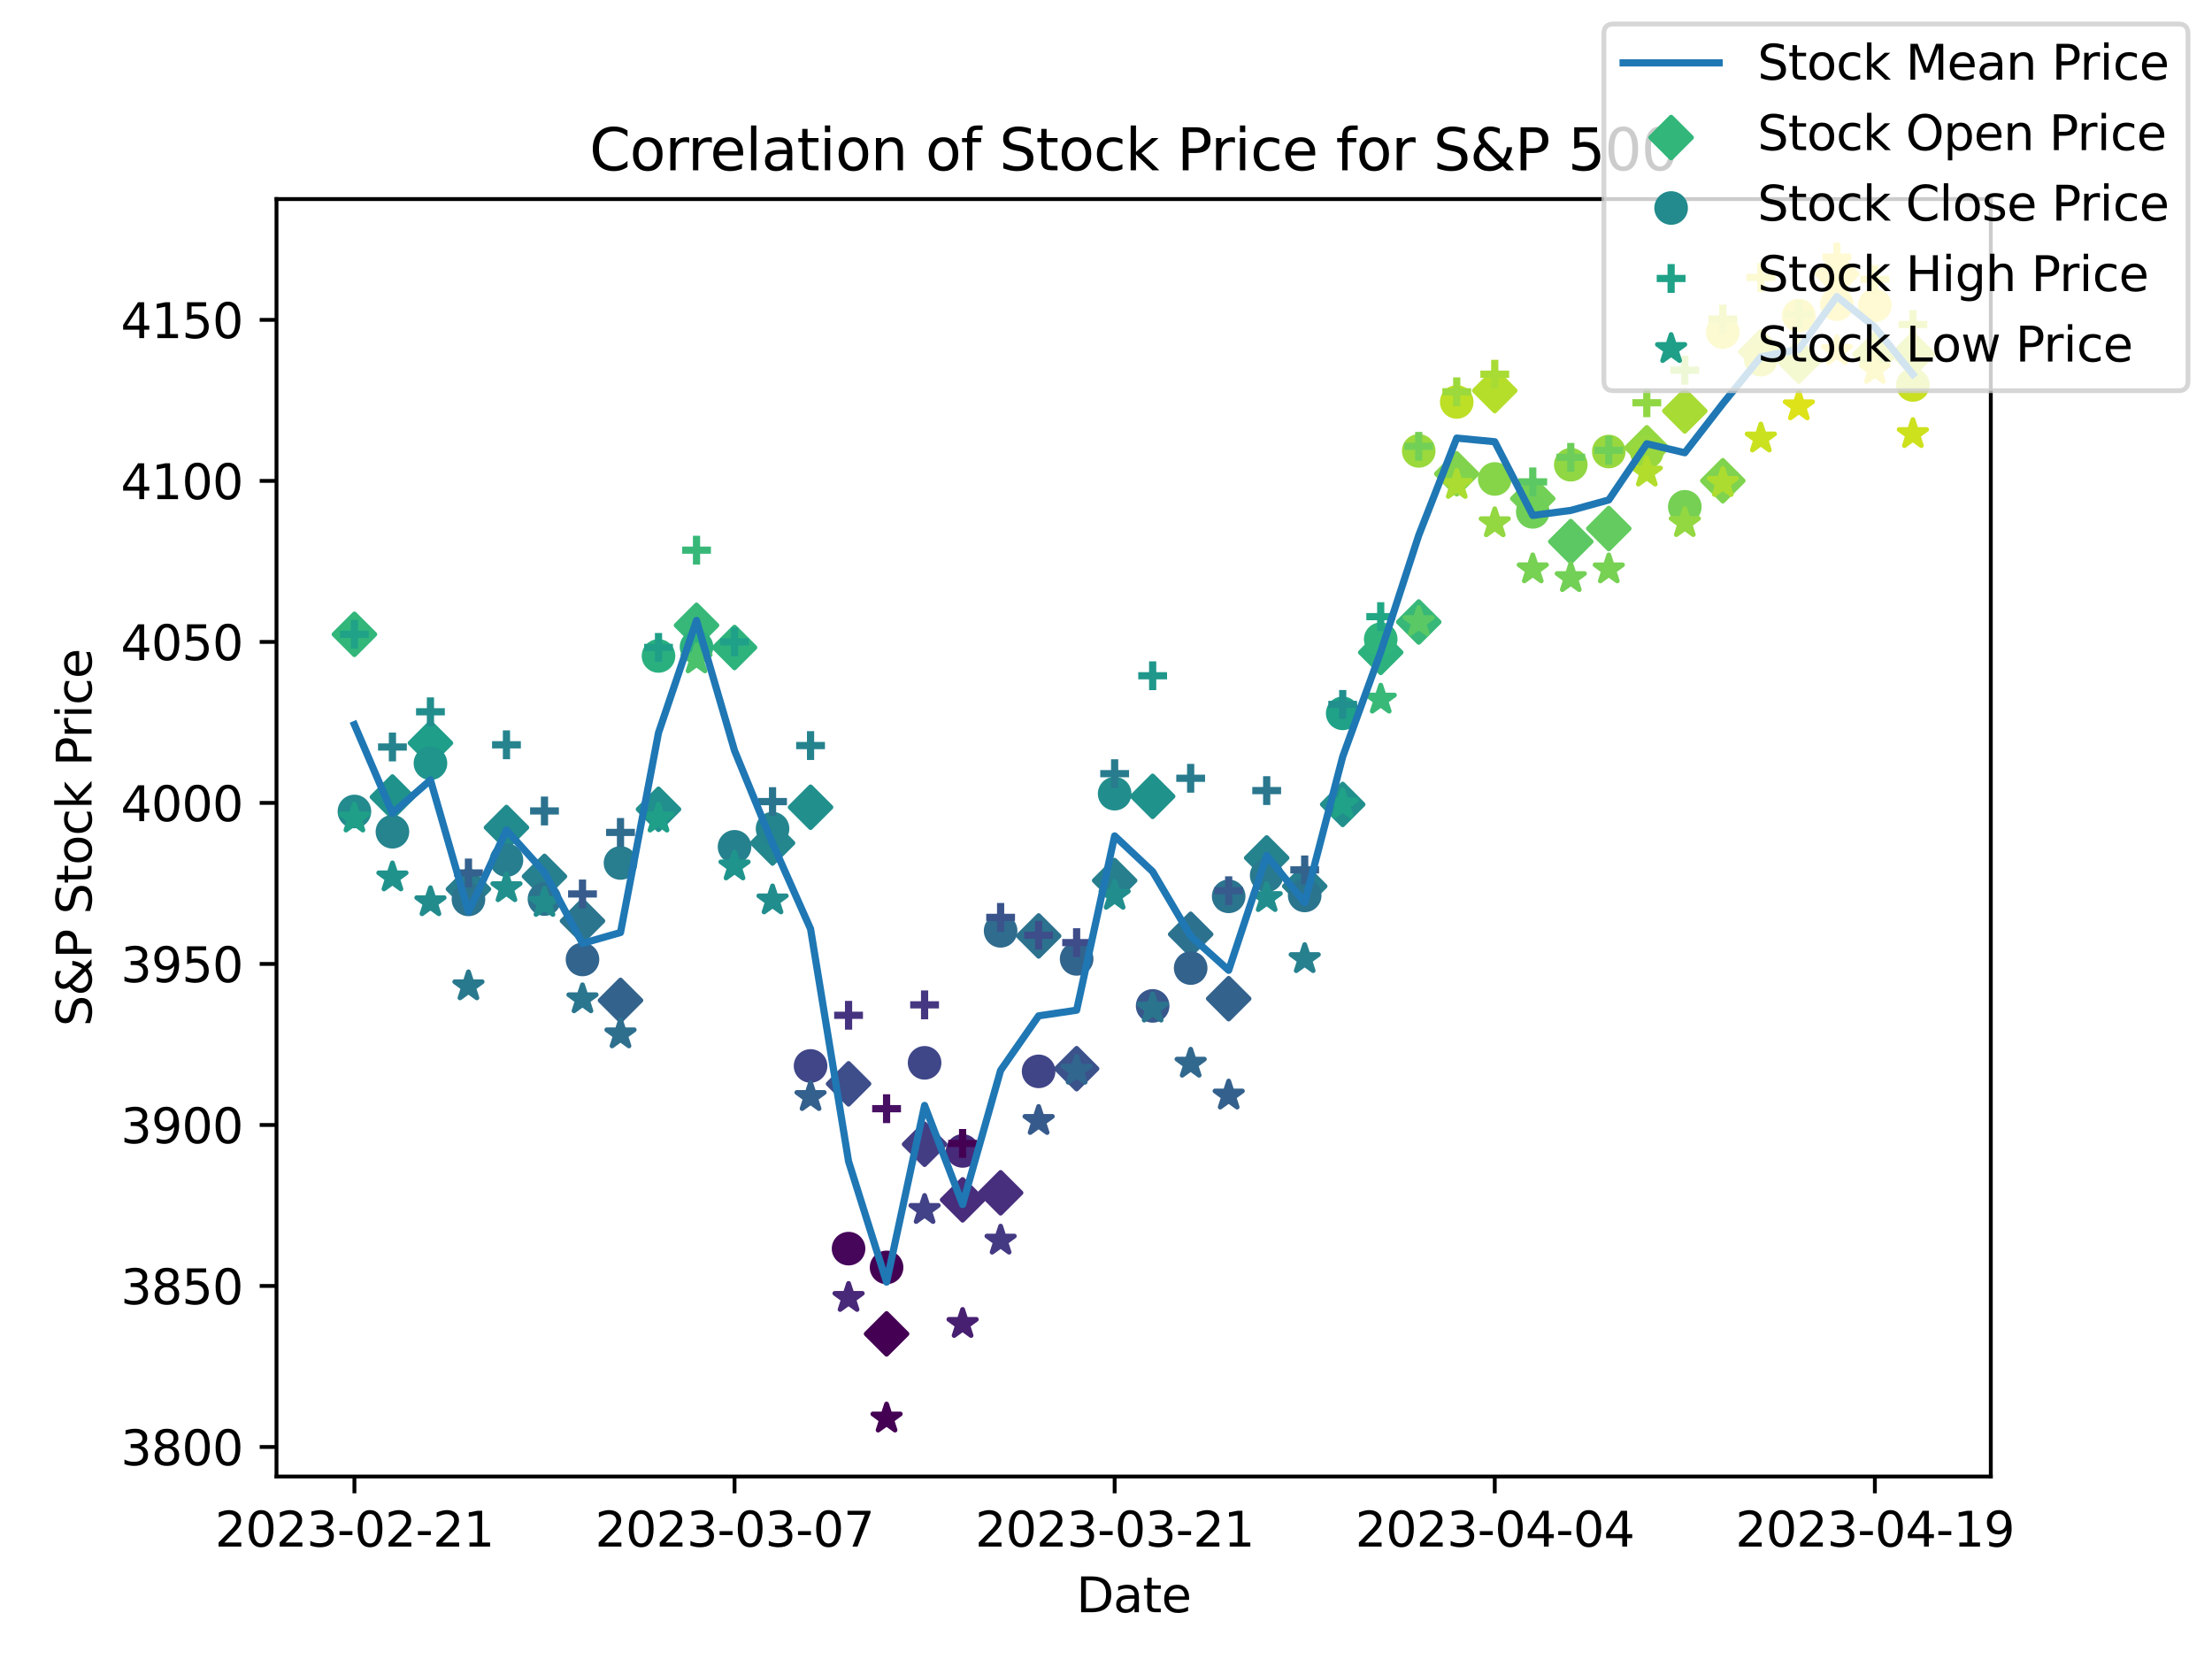 <?xml version="1.0" encoding="utf-8" standalone="no"?>
<!DOCTYPE svg PUBLIC "-//W3C//DTD SVG 1.1//EN"
  "http://www.w3.org/Graphics/SVG/1.1/DTD/svg11.dtd">
<svg xmlns:xlink="http://www.w3.org/1999/xlink" width="460.8pt" height="345.6pt" viewBox="0 0 460.8 345.6" xmlns="http://www.w3.org/2000/svg" version="1.1">
 <defs>
  <style type="text/css">*{stroke-linejoin: round; stroke-linecap: butt}</style>
 </defs>
 <g id="figure_1">
  <g id="patch_1">
   <path d="M 0 345.6 
L 460.8 345.6 
L 460.8 0 
L 0 0 
z
" style="fill: #ffffff"/>
  </g>
  <g id="axes_1">
   <g id="patch_2">
    <path d="M 57.6 307.584 
L 414.72 307.584 
L 414.72 41.472 
L 57.6 41.472 
z
" style="fill: #ffffff"/>
   </g>
   <g id="PathCollection_1">
    <defs>
     <path id="C0_0_d2be397761" d="M -0 4.243 
L 4.243 -0 
L 0 -4.243 
L -4.243 -0 
z
"/>
    </defs>
    <g clip-path="url(#p809717b9f3)">
     <use xlink:href="#C0_0_d2be397761" x="73.833" y="132.144" style="fill: #32b67a; stroke: #32b67a"/>
    </g>
    <g clip-path="url(#p809717b9f3)">
     <use xlink:href="#C0_0_d2be397761" x="81.751" y="166.035" style="fill: #20928c; stroke: #20928c"/>
    </g>
    <g clip-path="url(#p809717b9f3)">
     <use xlink:href="#C0_0_d2be397761" x="89.67" y="154.785" style="fill: #1f9e89; stroke: #1f9e89"/>
    </g>
    <g clip-path="url(#p809717b9f3)">
     <use xlink:href="#C0_0_d2be397761" x="97.588" y="185.215" style="fill: #287d8e; stroke: #287d8e"/>
    </g>
    <g clip-path="url(#p809717b9f3)">
     <use xlink:href="#C0_0_d2be397761" x="105.506" y="172.388" style="fill: #228b8d; stroke: #228b8d"/>
    </g>
    <g clip-path="url(#p809717b9f3)">
     <use xlink:href="#C0_0_d2be397761" x="113.425" y="182.565" style="fill: #27808e; stroke: #27808e"/>
    </g>
    <g clip-path="url(#p809717b9f3)">
     <use xlink:href="#C0_0_d2be397761" x="121.343" y="191.856" style="fill: #2b758e; stroke: #2b758e"/>
    </g>
    <g clip-path="url(#p809717b9f3)">
     <use xlink:href="#C0_0_d2be397761" x="129.262" y="208.399" style="fill: #33638d; stroke: #33638d"/>
    </g>
    <g clip-path="url(#p809717b9f3)">
     <use xlink:href="#C0_0_d2be397761" x="137.18" y="168.591" style="fill: #218f8d; stroke: #218f8d"/>
    </g>
    <g clip-path="url(#p809717b9f3)">
     <use xlink:href="#C0_0_d2be397761" x="145.098" y="130.266" style="fill: #37b878; stroke: #37b878"/>
    </g>
    <g clip-path="url(#p809717b9f3)">
     <use xlink:href="#C0_0_d2be397761" x="153.017" y="134.888" style="fill: #2eb37c; stroke: #2eb37c"/>
    </g>
    <g clip-path="url(#p809717b9f3)">
     <use xlink:href="#C0_0_d2be397761" x="160.935" y="175.615" style="fill: #24878e; stroke: #24878e"/>
    </g>
    <g clip-path="url(#p809717b9f3)">
     <use xlink:href="#C0_0_d2be397761" x="168.854" y="168.162" style="fill: #21908d; stroke: #21908d"/>
    </g>
    <g clip-path="url(#p809717b9f3)">
     <use xlink:href="#C0_0_d2be397761" x="176.772" y="225.781" style="fill: #3d4e8a; stroke: #3d4e8a"/>
    </g>
    <g clip-path="url(#p809717b9f3)">
     <use xlink:href="#C0_0_d2be397761" x="184.69" y="277.872" style="fill: #440154; stroke: #440154"/>
    </g>
    <g clip-path="url(#p809717b9f3)">
     <use xlink:href="#C0_0_d2be397761" x="192.609" y="238.366" style="fill: #433d84; stroke: #433d84"/>
    </g>
    <g clip-path="url(#p809717b9f3)">
     <use xlink:href="#C0_0_d2be397761" x="200.527" y="249.951" style="fill: #472d7b; stroke: #472d7b"/>
    </g>
    <g clip-path="url(#p809717b9f3)">
     <use xlink:href="#C0_0_d2be397761" x="208.446" y="248.482" style="fill: #472f7d; stroke: #472f7d"/>
    </g>
    <g clip-path="url(#p809717b9f3)">
     <use xlink:href="#C0_0_d2be397761" x="216.364" y="194.975" style="fill: #2c728e; stroke: #2c728e"/>
    </g>
    <g clip-path="url(#p809717b9f3)">
     <use xlink:href="#C0_0_d2be397761" x="224.282" y="222.628" style="fill: #3b528b; stroke: #3b528b"/>
    </g>
    <g clip-path="url(#p809717b9f3)">
     <use xlink:href="#C0_0_d2be397761" x="232.201" y="183.437" style="fill: #277f8e; stroke: #277f8e"/>
    </g>
    <g clip-path="url(#p809717b9f3)">
     <use xlink:href="#C0_0_d2be397761" x="240.119" y="165.894" style="fill: #20928c; stroke: #20928c"/>
    </g>
    <g clip-path="url(#p809717b9f3)">
     <use xlink:href="#C0_0_d2be397761" x="248.038" y="194.627" style="fill: #2c728e; stroke: #2c728e"/>
    </g>
    <g clip-path="url(#p809717b9f3)">
     <use xlink:href="#C0_0_d2be397761" x="255.956" y="208.043" style="fill: #33638d; stroke: #33638d"/>
    </g>
    <g clip-path="url(#p809717b9f3)">
     <use xlink:href="#C0_0_d2be397761" x="263.874" y="178.714" style="fill: #25838e; stroke: #25838e"/>
    </g>
    <g clip-path="url(#p809717b9f3)">
     <use xlink:href="#C0_0_d2be397761" x="271.793" y="184.618" style="fill: #277e8e; stroke: #277e8e"/>
    </g>
    <g clip-path="url(#p809717b9f3)">
     <use xlink:href="#C0_0_d2be397761" x="279.711" y="167.578" style="fill: #21908d; stroke: #21908d"/>
    </g>
    <g clip-path="url(#p809717b9f3)">
     <use xlink:href="#C0_0_d2be397761" x="287.63" y="135.907" style="fill: #2db27d; stroke: #2db27d"/>
    </g>
    <g clip-path="url(#p809717b9f3)">
     <use xlink:href="#C0_0_d2be397761" x="295.548" y="129.575" style="fill: #37b878; stroke: #37b878"/>
    </g>
    <g clip-path="url(#p809717b9f3)">
     <use xlink:href="#C0_0_d2be397761" x="303.466" y="98.702" style="fill: #81d34d; stroke: #81d34d"/>
    </g>
    <g clip-path="url(#p809717b9f3)">
     <use xlink:href="#C0_0_d2be397761" x="311.385" y="81.375" style="fill: #b5de2b; stroke: #b5de2b"/>
    </g>
    <g clip-path="url(#p809717b9f3)">
     <use xlink:href="#C0_0_d2be397761" x="319.303" y="103.868" style="fill: #73d056; stroke: #73d056"/>
    </g>
    <g clip-path="url(#p809717b9f3)">
     <use xlink:href="#C0_0_d2be397761" x="327.222" y="112.824" style="fill: #5cc863; stroke: #5cc863"/>
    </g>
    <g clip-path="url(#p809717b9f3)">
     <use xlink:href="#C0_0_d2be397761" x="335.14" y="110.107" style="fill: #63cb5f; stroke: #63cb5f"/>
    </g>
    <g clip-path="url(#p809717b9f3)">
     <use xlink:href="#C0_0_d2be397761" x="343.058" y="93.275" style="fill: #93d741; stroke: #93d741"/>
    </g>
    <g clip-path="url(#p809717b9f3)">
     <use xlink:href="#C0_0_d2be397761" x="350.977" y="85.608" style="fill: #a8db34; stroke: #a8db34"/>
    </g>
    <g clip-path="url(#p809717b9f3)">
     <use xlink:href="#C0_0_d2be397761" x="358.895" y="100.151" style="fill: #7fd34e; stroke: #7fd34e"/>
    </g>
    <g clip-path="url(#p809717b9f3)">
     <use xlink:href="#C0_0_d2be397761" x="366.814" y="73.271" style="fill: #d0e11c; stroke: #d0e11c"/>
    </g>
    <g clip-path="url(#p809717b9f3)">
     <use xlink:href="#C0_0_d2be397761" x="374.732" y="75.243" style="fill: #c8e020; stroke: #c8e020"/>
    </g>
    <g clip-path="url(#p809717b9f3)">
     <use xlink:href="#C0_0_d2be397761" x="382.65" y="57.07" style="fill: #fde725; stroke: #fde725"/>
    </g>
    <g clip-path="url(#p809717b9f3)">
     <use xlink:href="#C0_0_d2be397761" x="390.569" y="73.794" style="fill: #cde11d; stroke: #cde11d"/>
    </g>
    <g clip-path="url(#p809717b9f3)">
     <use xlink:href="#C0_0_d2be397761" x="398.487" y="73.794" style="fill: #cde11d; stroke: #cde11d"/>
    </g>
   </g>
   <g id="PathCollection_2">
    <defs>
     <path id="C1_0_9762d5ad0c" d="M 0 3 
C 0.796 3 1.559 2.684 2.121 2.121 
C 2.684 1.559 3 0.796 3 -0 
C 3 -0.796 2.684 -1.559 2.121 -2.121 
C 1.559 -2.684 0.796 -3 0 -3 
C -0.796 -3 -1.559 -2.684 -2.121 -2.121 
C -2.684 -1.559 -3 -0.796 -3 0 
C -3 0.796 -2.684 1.559 -2.121 2.121 
C -1.559 2.684 -0.796 3 0 3 
z
"/>
    </defs>
    <g clip-path="url(#p809717b9f3)">
     <use xlink:href="#C1_0_9762d5ad0c" x="73.833" y="169.047" style="fill: #238a8d; stroke: #238a8d"/>
    </g>
    <g clip-path="url(#p809717b9f3)">
     <use xlink:href="#C1_0_9762d5ad0c" x="81.751" y="173.267" style="fill: #25848e; stroke: #25848e"/>
    </g>
    <g clip-path="url(#p809717b9f3)">
     <use xlink:href="#C1_0_9762d5ad0c" x="89.67" y="158.998" style="fill: #1f958b; stroke: #1f958b"/>
    </g>
    <g clip-path="url(#p809717b9f3)">
     <use xlink:href="#C1_0_9762d5ad0c" x="97.588" y="187.361" style="fill: #2c738e; stroke: #2c738e"/>
    </g>
    <g clip-path="url(#p809717b9f3)">
     <use xlink:href="#C1_0_9762d5ad0c" x="105.506" y="179.177" style="fill: #277e8e; stroke: #277e8e"/>
    </g>
    <g clip-path="url(#p809717b9f3)">
     <use xlink:href="#C1_0_9762d5ad0c" x="113.425" y="187.287" style="fill: #2c738e; stroke: #2c738e"/>
    </g>
    <g clip-path="url(#p809717b9f3)">
     <use xlink:href="#C1_0_9762d5ad0c" x="121.343" y="199.873" style="fill: #32648e; stroke: #32648e"/>
    </g>
    <g clip-path="url(#p809717b9f3)">
     <use xlink:href="#C1_0_9762d5ad0c" x="129.262" y="179.774" style="fill: #287d8e; stroke: #287d8e"/>
    </g>
    <g clip-path="url(#p809717b9f3)">
     <use xlink:href="#C1_0_9762d5ad0c" x="137.18" y="136.645" style="fill: #2ab07f; stroke: #2ab07f"/>
    </g>
    <g clip-path="url(#p809717b9f3)">
     <use xlink:href="#C1_0_9762d5ad0c" x="145.098" y="134.78" style="fill: #2db27d; stroke: #2db27d"/>
    </g>
    <g clip-path="url(#p809717b9f3)">
     <use xlink:href="#C1_0_9762d5ad0c" x="153.017" y="176.406" style="fill: #26818e; stroke: #26818e"/>
    </g>
    <g clip-path="url(#p809717b9f3)">
     <use xlink:href="#C1_0_9762d5ad0c" x="160.935" y="172.623" style="fill: #25858e; stroke: #25858e"/>
    </g>
    <g clip-path="url(#p809717b9f3)">
     <use xlink:href="#C1_0_9762d5ad0c" x="168.854" y="222.057" style="fill: #404688; stroke: #404688"/>
    </g>
    <g clip-path="url(#p809717b9f3)">
     <use xlink:href="#C1_0_9762d5ad0c" x="176.772" y="260.114" style="fill: #46075a; stroke: #46075a"/>
    </g>
    <g clip-path="url(#p809717b9f3)">
     <use xlink:href="#C1_0_9762d5ad0c" x="184.69" y="264.025" style="fill: #440154; stroke: #440154"/>
    </g>
    <g clip-path="url(#p809717b9f3)">
     <use xlink:href="#C1_0_9762d5ad0c" x="192.609" y="221.407" style="fill: #3f4788; stroke: #3f4788"/>
    </g>
    <g clip-path="url(#p809717b9f3)">
     <use xlink:href="#C1_0_9762d5ad0c" x="200.527" y="239.761" style="fill: #472a7a; stroke: #472a7a"/>
    </g>
    <g clip-path="url(#p809717b9f3)">
     <use xlink:href="#C1_0_9762d5ad0c" x="208.446" y="193.909" style="fill: #2f6c8e; stroke: #2f6c8e"/>
    </g>
    <g clip-path="url(#p809717b9f3)">
     <use xlink:href="#C1_0_9762d5ad0c" x="216.364" y="223.184" style="fill: #404588; stroke: #404588"/>
    </g>
    <g clip-path="url(#p809717b9f3)">
     <use xlink:href="#C1_0_9762d5ad0c" x="224.282" y="199.752" style="fill: #32658e; stroke: #32658e"/>
    </g>
    <g clip-path="url(#p809717b9f3)">
     <use xlink:href="#C1_0_9762d5ad0c" x="232.201" y="165.337" style="fill: #218e8d; stroke: #218e8d"/>
    </g>
    <g clip-path="url(#p809717b9f3)">
     <use xlink:href="#C1_0_9762d5ad0c" x="240.119" y="209.546" style="fill: #38588c; stroke: #38588c"/>
    </g>
    <g clip-path="url(#p809717b9f3)">
     <use xlink:href="#C1_0_9762d5ad0c" x="248.038" y="201.664" style="fill: #33628d; stroke: #33628d"/>
    </g>
    <g clip-path="url(#p809717b9f3)">
     <use xlink:href="#C1_0_9762d5ad0c" x="255.956" y="186.724" style="fill: #2b748e; stroke: #2b748e"/>
    </g>
    <g clip-path="url(#p809717b9f3)">
     <use xlink:href="#C1_0_9762d5ad0c" x="263.874" y="182.337" style="fill: #297a8e; stroke: #297a8e"/>
    </g>
    <g clip-path="url(#p809717b9f3)">
     <use xlink:href="#C1_0_9762d5ad0c" x="271.793" y="186.536" style="fill: #2b748e; stroke: #2b748e"/>
    </g>
    <g clip-path="url(#p809717b9f3)">
     <use xlink:href="#C1_0_9762d5ad0c" x="279.711" y="148.607" style="fill: #1fa287; stroke: #1fa287"/>
    </g>
    <g clip-path="url(#p809717b9f3)">
     <use xlink:href="#C1_0_9762d5ad0c" x="287.63" y="133.164" style="fill: #2fb47c; stroke: #2fb47c"/>
    </g>
    <g clip-path="url(#p809717b9f3)">
     <use xlink:href="#C1_0_9762d5ad0c" x="295.548" y="93.933" style="fill: #9bd93c; stroke: #9bd93c"/>
    </g>
    <g clip-path="url(#p809717b9f3)">
     <use xlink:href="#C1_0_9762d5ad0c" x="303.466" y="83.736" style="fill: #bddf26; stroke: #bddf26"/>
    </g>
    <g clip-path="url(#p809717b9f3)">
     <use xlink:href="#C1_0_9762d5ad0c" x="311.385" y="99.776" style="fill: #86d549; stroke: #86d549"/>
    </g>
    <g clip-path="url(#p809717b9f3)">
     <use xlink:href="#C1_0_9762d5ad0c" x="319.303" y="106.632" style="fill: #70cf57; stroke: #70cf57"/>
    </g>
    <g clip-path="url(#p809717b9f3)">
     <use xlink:href="#C1_0_9762d5ad0c" x="327.222" y="96.811" style="fill: #90d743; stroke: #90d743"/>
    </g>
    <g clip-path="url(#p809717b9f3)">
     <use xlink:href="#C1_0_9762d5ad0c" x="335.14" y="94.067" style="fill: #98d83e; stroke: #98d83e"/>
    </g>
    <g clip-path="url(#p809717b9f3)">
     <use xlink:href="#C1_0_9762d5ad0c" x="343.058" y="94.181" style="fill: #98d83e; stroke: #98d83e"/>
    </g>
    <g clip-path="url(#p809717b9f3)">
     <use xlink:href="#C1_0_9762d5ad0c" x="350.977" y="105.579" style="fill: #75d054; stroke: #75d054"/>
    </g>
    <g clip-path="url(#p809717b9f3)">
     <use xlink:href="#C1_0_9762d5ad0c" x="358.895" y="69.172" style="fill: #ece51b; stroke: #ece51b"/>
    </g>
    <g clip-path="url(#p809717b9f3)">
     <use xlink:href="#C1_0_9762d5ad0c" x="366.814" y="74.928" style="fill: #dae319; stroke: #dae319"/>
    </g>
    <g clip-path="url(#p809717b9f3)">
     <use xlink:href="#C1_0_9762d5ad0c" x="374.732" y="65.751" style="fill: #f6e620; stroke: #f6e620"/>
    </g>
    <g clip-path="url(#p809717b9f3)">
     <use xlink:href="#C1_0_9762d5ad0c" x="382.65" y="63.369" style="fill: #fde725; stroke: #fde725"/>
    </g>
    <g clip-path="url(#p809717b9f3)">
     <use xlink:href="#C1_0_9762d5ad0c" x="390.569" y="63.604" style="fill: #fde725; stroke: #fde725"/>
    </g>
    <g clip-path="url(#p809717b9f3)">
     <use xlink:href="#C1_0_9762d5ad0c" x="398.487" y="80.194" style="fill: #c8e020; stroke: #c8e020"/>
    </g>
   </g>
   <g id="PathCollection_3">
    <path d="M 70.833 132.144 
L 76.833 132.144 
M 73.833 135.144 
L 73.833 129.144 
" clip-path="url(#p809717b9f3)" style="fill: #1fa287; stroke: #1fa287; stroke-width: 1.5"/>
    <path d="M 78.751 155.61 
L 84.751 155.61 
M 81.751 158.61 
L 81.751 152.61 
" clip-path="url(#p809717b9f3)" style="fill: #25838e; stroke: #25838e; stroke-width: 1.5"/>
    <path d="M 86.67 148.278 
L 92.67 148.278 
M 89.67 151.278 
L 89.67 145.278 
" clip-path="url(#p809717b9f3)" style="fill: #228d8d; stroke: #228d8d; stroke-width: 1.5"/>
    <path d="M 94.588 181.854 
L 100.588 181.854 
M 97.588 184.854 
L 97.588 178.854 
" clip-path="url(#p809717b9f3)" style="fill: #34618d; stroke: #34618d; stroke-width: 1.5"/>
    <path d="M 102.506 155.154 
L 108.506 155.154 
M 105.506 158.154 
L 105.506 152.154 
" clip-path="url(#p809717b9f3)" style="fill: #25848e; stroke: #25848e; stroke-width: 1.5"/>
    <path d="M 110.425 168.94 
L 116.425 168.94 
M 113.425 171.94 
L 113.425 165.94 
" clip-path="url(#p809717b9f3)" style="fill: #2c728e; stroke: #2c728e; stroke-width: 1.5"/>
    <path d="M 118.343 186.228 
L 124.343 186.228 
M 121.343 189.228 
L 121.343 183.228 
" clip-path="url(#p809717b9f3)" style="fill: #375b8d; stroke: #375b8d; stroke-width: 1.5"/>
    <path d="M 126.262 173.408 
L 132.262 173.408 
M 129.262 176.408 
L 129.262 170.408 
" clip-path="url(#p809717b9f3)" style="fill: #2f6c8e; stroke: #2f6c8e; stroke-width: 1.5"/>
    <path d="M 134.18 134.868 
L 140.18 134.868 
M 137.18 137.868 
L 137.18 131.868 
" clip-path="url(#p809717b9f3)" style="fill: #1f9f88; stroke: #1f9f88; stroke-width: 1.5"/>
    <path d="M 142.098 114.608 
L 148.098 114.608 
M 145.098 117.608 
L 145.098 111.608 
" clip-path="url(#p809717b9f3)" style="fill: #37b878; stroke: #37b878; stroke-width: 1.5"/>
    <path d="M 150.017 133.721 
L 156.017 133.721 
M 153.017 136.721 
L 153.017 130.721 
" clip-path="url(#p809717b9f3)" style="fill: #1fa088; stroke: #1fa088; stroke-width: 1.5"/>
    <path d="M 157.935 166.988 
L 163.935 166.988 
M 160.935 169.988 
L 160.935 163.988 
" clip-path="url(#p809717b9f3)" style="fill: #2b748e; stroke: #2b748e; stroke-width: 1.5"/>
    <path d="M 165.854 155.315 
L 171.854 155.315 
M 168.854 158.315 
L 168.854 152.315 
" clip-path="url(#p809717b9f3)" style="fill: #25838e; stroke: #25838e; stroke-width: 1.5"/>
    <path d="M 173.772 211.505 
L 179.772 211.505 
M 176.772 214.505 
L 176.772 208.505 
" clip-path="url(#p809717b9f3)" style="fill: #46337f; stroke: #46337f; stroke-width: 1.5"/>
    <path d="M 181.69 230.959 
L 187.69 230.959 
M 184.69 233.959 
L 184.69 227.959 
" clip-path="url(#p809717b9f3)" style="fill: #471063; stroke: #471063; stroke-width: 1.5"/>
    <path d="M 189.609 209.331 
L 195.609 209.331 
M 192.609 212.331 
L 192.609 206.331 
" clip-path="url(#p809717b9f3)" style="fill: #453781; stroke: #453781; stroke-width: 1.5"/>
    <path d="M 197.527 238.198 
L 203.527 238.198 
M 200.527 241.198 
L 200.527 235.198 
" clip-path="url(#p809717b9f3)" style="fill: #440154; stroke: #440154; stroke-width: 1.5"/>
    <path d="M 205.446 191.105 
L 211.446 191.105 
M 208.446 194.105 
L 208.446 188.105 
" clip-path="url(#p809717b9f3)" style="fill: #3a538b; stroke: #3a538b; stroke-width: 1.5"/>
    <path d="M 213.364 194.828 
L 219.364 194.828 
M 216.364 197.828 
L 216.364 191.828 
" clip-path="url(#p809717b9f3)" style="fill: #3d4e8a; stroke: #3d4e8a; stroke-width: 1.5"/>
    <path d="M 221.282 196.364 
L 227.282 196.364 
M 224.282 199.364 
L 224.282 193.364 
" clip-path="url(#p809717b9f3)" style="fill: #3e4c8a; stroke: #3e4c8a; stroke-width: 1.5"/>
    <path d="M 229.201 161.171 
L 235.201 161.171 
M 232.201 164.171 
L 232.201 158.171 
" clip-path="url(#p809717b9f3)" style="fill: #287c8e; stroke: #287c8e; stroke-width: 1.5"/>
    <path d="M 237.119 140.771 
L 243.119 140.771 
M 240.119 143.771 
L 240.119 137.771 
" clip-path="url(#p809717b9f3)" style="fill: #1f978b; stroke: #1f978b; stroke-width: 1.5"/>
    <path d="M 245.038 162.124 
L 251.038 162.124 
M 248.038 165.124 
L 248.038 159.124 
" clip-path="url(#p809717b9f3)" style="fill: #297b8e; stroke: #297b8e; stroke-width: 1.5"/>
    <path d="M 252.956 185.55 
L 258.956 185.55 
M 255.956 188.55 
L 255.956 182.55 
" clip-path="url(#p809717b9f3)" style="fill: #375b8d; stroke: #375b8d; stroke-width: 1.5"/>
    <path d="M 260.874 164.693 
L 266.874 164.693 
M 263.874 167.693 
L 263.874 161.693 
" clip-path="url(#p809717b9f3)" style="fill: #2a778e; stroke: #2a778e; stroke-width: 1.5"/>
    <path d="M 268.793 181.216 
L 274.793 181.216 
M 271.793 184.216 
L 271.793 178.216 
" clip-path="url(#p809717b9f3)" style="fill: #33628d; stroke: #33628d; stroke-width: 1.5"/>
    <path d="M 276.711 146.742 
L 282.711 146.742 
M 279.711 149.742 
L 279.711 143.742 
" clip-path="url(#p809717b9f3)" style="fill: #218f8d; stroke: #218f8d; stroke-width: 1.5"/>
    <path d="M 284.63 128.454 
L 290.63 128.454 
M 287.63 131.454 
L 287.63 125.454 
" clip-path="url(#p809717b9f3)" style="fill: #22a785; stroke: #22a785; stroke-width: 1.5"/>
    <path d="M 292.548 92.967 
L 298.548 92.967 
M 295.548 95.967 
L 295.548 89.967 
" clip-path="url(#p809717b9f3)" style="fill: #73d056; stroke: #73d056; stroke-width: 1.5"/>
    <path d="M 300.466 81.623 
L 306.466 81.623 
M 303.466 84.623 
L 303.466 78.623 
" clip-path="url(#p809717b9f3)" style="fill: #9bd93c; stroke: #9bd93c; stroke-width: 1.5"/>
    <path d="M 308.385 77.953 
L 314.385 77.953 
M 311.385 80.953 
L 311.385 74.953 
" clip-path="url(#p809717b9f3)" style="fill: #a8db34; stroke: #a8db34; stroke-width: 1.5"/>
    <path d="M 316.303 100.386 
L 322.303 100.386 
M 319.303 103.386 
L 319.303 97.386 
" clip-path="url(#p809717b9f3)" style="fill: #5cc863; stroke: #5cc863; stroke-width: 1.5"/>
    <path d="M 324.222 95.268 
L 330.222 95.268 
M 327.222 98.268 
L 327.222 92.268 
" clip-path="url(#p809717b9f3)" style="fill: #6ccd5a; stroke: #6ccd5a; stroke-width: 1.5"/>
    <path d="M 332.14 93.805 
L 338.14 93.805 
M 335.14 96.805 
L 335.14 90.805 
" clip-path="url(#p809717b9f3)" style="fill: #70cf57; stroke: #70cf57; stroke-width: 1.5"/>
    <path d="M 340.058 83.904 
L 346.058 83.904 
M 343.058 86.904 
L 343.058 80.904 
" clip-path="url(#p809717b9f3)" style="fill: #90d743; stroke: #90d743; stroke-width: 1.5"/>
    <path d="M 347.977 77.121 
L 353.977 77.121 
M 350.977 80.121 
L 350.977 74.121 
" clip-path="url(#p809717b9f3)" style="fill: #aadc32; stroke: #aadc32; stroke-width: 1.5"/>
    <path d="M 355.895 66.462 
L 361.895 66.462 
M 358.895 69.462 
L 358.895 63.462 
" clip-path="url(#p809717b9f3)" style="fill: #d2e21b; stroke: #d2e21b; stroke-width: 1.5"/>
    <path d="M 363.814 57.788 
L 369.814 57.788 
M 366.814 60.788 
L 366.814 54.788 
" clip-path="url(#p809717b9f3)" style="fill: #f1e51d; stroke: #f1e51d; stroke-width: 1.5"/>
    <path d="M 371.732 65.482 
L 377.732 65.482 
M 374.732 68.482 
L 374.732 62.482 
" clip-path="url(#p809717b9f3)" style="fill: #d5e21a; stroke: #d5e21a; stroke-width: 1.5"/>
    <path d="M 379.65 53.568 
L 385.65 53.568 
M 382.65 56.568 
L 382.65 50.568 
" clip-path="url(#p809717b9f3)" style="fill: #fde725; stroke: #fde725; stroke-width: 1.5"/>
    <path d="M 387.569 58.204 
L 393.569 58.204 
M 390.569 61.204 
L 390.569 55.204 
" clip-path="url(#p809717b9f3)" style="fill: #efe51c; stroke: #efe51c; stroke-width: 1.5"/>
    <path d="M 395.487 67.595 
L 401.487 67.595 
M 398.487 70.595 
L 398.487 64.595 
" clip-path="url(#p809717b9f3)" style="fill: #cde11d; stroke: #cde11d; stroke-width: 1.5"/>
   </g>
   <g id="PathCollection_4">
    <defs>
     <path id="C2_0_7d90811936" d="M 0 -3 
L -0.674 -0.927 
L -2.853 -0.927 
L -1.09 0.354 
L -1.763 2.427 
L -0 1.146 
L 1.763 2.427 
L 1.09 0.354 
L 2.853 -0.927 
L 0.674 -0.927 
z
"/>
    </defs>
    <g clip-path="url(#p809717b9f3)">
     <use xlink:href="#C2_0_7d90811936" x="73.833" y="170.49" style="fill: #1f9f88; stroke: #1f9f88"/>
    </g>
    <g clip-path="url(#p809717b9f3)">
     <use xlink:href="#C2_0_7d90811936" x="81.751" y="182.759" style="fill: #20928c; stroke: #20928c"/>
    </g>
    <g clip-path="url(#p809717b9f3)">
     <use xlink:href="#C2_0_7d90811936" x="89.67" y="187.931" style="fill: #228c8d; stroke: #228c8d"/>
    </g>
    <g clip-path="url(#p809717b9f3)">
     <use xlink:href="#C2_0_7d90811936" x="97.588" y="205.447" style="fill: #29798e; stroke: #29798e"/>
    </g>
    <g clip-path="url(#p809717b9f3)">
     <use xlink:href="#C2_0_7d90811936" x="105.506" y="185.007" style="fill: #21908d; stroke: #21908d"/>
    </g>
    <g clip-path="url(#p809717b9f3)">
     <use xlink:href="#C2_0_7d90811936" x="113.425" y="188.072" style="fill: #228c8d; stroke: #228c8d"/>
    </g>
    <g clip-path="url(#p809717b9f3)">
     <use xlink:href="#C2_0_7d90811936" x="121.343" y="208.151" style="fill: #2a768e; stroke: #2a768e"/>
    </g>
    <g clip-path="url(#p809717b9f3)">
     <use xlink:href="#C2_0_7d90811936" x="129.262" y="215.456" style="fill: #2e6f8e; stroke: #2e6f8e"/>
    </g>
    <g clip-path="url(#p809717b9f3)">
     <use xlink:href="#C2_0_7d90811936" x="137.18" y="170.503" style="fill: #1f9f88; stroke: #1f9f88"/>
    </g>
    <g clip-path="url(#p809717b9f3)">
     <use xlink:href="#C2_0_7d90811936" x="145.098" y="137.336" style="fill: #4ac16d; stroke: #4ac16d"/>
    </g>
    <g clip-path="url(#p809717b9f3)">
     <use xlink:href="#C2_0_7d90811936" x="153.017" y="180.472" style="fill: #1f948c; stroke: #1f948c"/>
    </g>
    <g clip-path="url(#p809717b9f3)">
     <use xlink:href="#C2_0_7d90811936" x="160.935" y="187.549" style="fill: #228d8d; stroke: #228d8d"/>
    </g>
    <g clip-path="url(#p809717b9f3)">
     <use xlink:href="#C2_0_7d90811936" x="168.854" y="228.511" style="fill: #34608d; stroke: #34608d"/>
    </g>
    <g clip-path="url(#p809717b9f3)">
     <use xlink:href="#C2_0_7d90811936" x="176.772" y="270.358" style="fill: #482878; stroke: #482878"/>
    </g>
    <g clip-path="url(#p809717b9f3)">
     <use xlink:href="#C2_0_7d90811936" x="184.69" y="295.488" style="fill: #440154; stroke: #440154"/>
    </g>
    <g clip-path="url(#p809717b9f3)">
     <use xlink:href="#C2_0_7d90811936" x="192.609" y="252.037" style="fill: #414287; stroke: #414287"/>
    </g>
    <g clip-path="url(#p809717b9f3)">
     <use xlink:href="#C2_0_7d90811936" x="200.527" y="275.779" style="fill: #482071; stroke: #482071"/>
    </g>
    <g clip-path="url(#p809717b9f3)">
     <use xlink:href="#C2_0_7d90811936" x="208.446" y="258.424" style="fill: #443983; stroke: #443983"/>
    </g>
    <g clip-path="url(#p809717b9f3)">
     <use xlink:href="#C2_0_7d90811936" x="216.364" y="233.495" style="fill: #375a8c; stroke: #375a8c"/>
    </g>
    <g clip-path="url(#p809717b9f3)">
     <use xlink:href="#C2_0_7d90811936" x="224.282" y="223.017" style="fill: #31668e; stroke: #31668e"/>
    </g>
    <g clip-path="url(#p809717b9f3)">
     <use xlink:href="#C2_0_7d90811936" x="232.201" y="186.59" style="fill: #218e8d; stroke: #218e8d"/>
    </g>
    <g clip-path="url(#p809717b9f3)">
     <use xlink:href="#C2_0_7d90811936" x="240.119" y="210.083" style="fill: #2b748e; stroke: #2b748e"/>
    </g>
    <g clip-path="url(#p809717b9f3)">
     <use xlink:href="#C2_0_7d90811936" x="248.038" y="221.568" style="fill: #31688e; stroke: #31688e"/>
    </g>
    <g clip-path="url(#p809717b9f3)">
     <use xlink:href="#C2_0_7d90811936" x="255.956" y="228.202" style="fill: #34608d; stroke: #34608d"/>
    </g>
    <g clip-path="url(#p809717b9f3)">
     <use xlink:href="#C2_0_7d90811936" x="263.874" y="187.059" style="fill: #228d8d; stroke: #228d8d"/>
    </g>
    <g clip-path="url(#p809717b9f3)">
     <use xlink:href="#C2_0_7d90811936" x="271.793" y="199.779" style="fill: #27808e; stroke: #27808e"/>
    </g>
    <g clip-path="url(#p809717b9f3)">
     <use xlink:href="#C2_0_7d90811936" x="279.711" y="167.578" style="fill: #1fa287; stroke: #1fa287"/>
    </g>
    <g clip-path="url(#p809717b9f3)">
     <use xlink:href="#C2_0_7d90811936" x="287.63" y="145.729" style="fill: #38b977; stroke: #38b977"/>
    </g>
    <g clip-path="url(#p809717b9f3)">
     <use xlink:href="#C2_0_7d90811936" x="295.548" y="129.575" style="fill: #5ac864; stroke: #5ac864"/>
    </g>
    <g clip-path="url(#p809717b9f3)">
     <use xlink:href="#C2_0_7d90811936" x="303.466" y="100.99" style="fill: #aadc32; stroke: #aadc32"/>
    </g>
    <g clip-path="url(#p809717b9f3)">
     <use xlink:href="#C2_0_7d90811936" x="311.385" y="108.986" style="fill: #93d741; stroke: #93d741"/>
    </g>
    <g clip-path="url(#p809717b9f3)">
     <use xlink:href="#C2_0_7d90811936" x="319.303" y="118.586" style="fill: #77d153; stroke: #77d153"/>
    </g>
    <g clip-path="url(#p809717b9f3)">
     <use xlink:href="#C2_0_7d90811936" x="327.222" y="120.411" style="fill: #73d056; stroke: #73d056"/>
    </g>
    <g clip-path="url(#p809717b9f3)">
     <use xlink:href="#C2_0_7d90811936" x="335.14" y="118.593" style="fill: #77d153; stroke: #77d153"/>
    </g>
    <g clip-path="url(#p809717b9f3)">
     <use xlink:href="#C2_0_7d90811936" x="343.058" y="98.427" style="fill: #b2dd2d; stroke: #b2dd2d"/>
    </g>
    <g clip-path="url(#p809717b9f3)">
     <use xlink:href="#C2_0_7d90811936" x="350.977" y="108.94" style="fill: #93d741; stroke: #93d741"/>
    </g>
    <g clip-path="url(#p809717b9f3)">
     <use xlink:href="#C2_0_7d90811936" x="358.895" y="100.581" style="fill: #addc30; stroke: #addc30"/>
    </g>
    <g clip-path="url(#p809717b9f3)">
     <use xlink:href="#C2_0_7d90811936" x="366.814" y="91.323" style="fill: #cae11f; stroke: #cae11f"/>
    </g>
    <g clip-path="url(#p809717b9f3)">
     <use xlink:href="#C2_0_7d90811936" x="374.732" y="84.628" style="fill: #dde318; stroke: #dde318"/>
    </g>
    <g clip-path="url(#p809717b9f3)">
     <use xlink:href="#C2_0_7d90811936" x="382.65" y="73.103" style="fill: #fde725; stroke: #fde725"/>
    </g>
    <g clip-path="url(#p809717b9f3)">
     <use xlink:href="#C2_0_7d90811936" x="390.569" y="77.041" style="fill: #f4e61e; stroke: #f4e61e"/>
    </g>
    <g clip-path="url(#p809717b9f3)">
     <use xlink:href="#C2_0_7d90811936" x="398.487" y="90.404" style="fill: #cde11d; stroke: #cde11d"/>
    </g>
   </g>
   <g id="matplotlib.axis_1">
    <g id="xtick_1">
     <g id="line2d_1">
      <defs>
       <path id="m27b5f979aa" d="M 0 0 
L 0 3.5 
" style="stroke: #000000; stroke-width: 0.8"/>
      </defs>
      <g>
       <use xlink:href="#m27b5f979aa" x="73.833" y="307.584" style="stroke: #000000; stroke-width: 0.8"/>
      </g>
     </g>
     <g id="text_1">
      <!-- 2023-02-21 -->
      <g transform="translate(44.775 322.182)scale(0.1 -0.1)">
       <defs>
        <path id="DejaVuSans-32" d="M 1228 531 
L 3431 531 
L 3431 0 
L 469 0 
L 469 531 
Q 828 903 1448 1529 
Q 2069 2156 2228 2338 
Q 2531 2678 2651 2914 
Q 2772 3150 2772 3378 
Q 2772 3750 2511 3984 
Q 2250 4219 1831 4219 
Q 1534 4219 1204 4116 
Q 875 4013 500 3803 
L 500 4441 
Q 881 4594 1212 4672 
Q 1544 4750 1819 4750 
Q 2544 4750 2975 4387 
Q 3406 4025 3406 3419 
Q 3406 3131 3298 2873 
Q 3191 2616 2906 2266 
Q 2828 2175 2409 1742 
Q 1991 1309 1228 531 
z
" transform="scale(0.016)"/>
        <path id="DejaVuSans-30" d="M 2034 4250 
Q 1547 4250 1301 3770 
Q 1056 3291 1056 2328 
Q 1056 1369 1301 889 
Q 1547 409 2034 409 
Q 2525 409 2770 889 
Q 3016 1369 3016 2328 
Q 3016 3291 2770 3770 
Q 2525 4250 2034 4250 
z
M 2034 4750 
Q 2819 4750 3233 4129 
Q 3647 3509 3647 2328 
Q 3647 1150 3233 529 
Q 2819 -91 2034 -91 
Q 1250 -91 836 529 
Q 422 1150 422 2328 
Q 422 3509 836 4129 
Q 1250 4750 2034 4750 
z
" transform="scale(0.016)"/>
        <path id="DejaVuSans-33" d="M 2597 2516 
Q 3050 2419 3304 2112 
Q 3559 1806 3559 1356 
Q 3559 666 3084 287 
Q 2609 -91 1734 -91 
Q 1441 -91 1130 -33 
Q 819 25 488 141 
L 488 750 
Q 750 597 1062 519 
Q 1375 441 1716 441 
Q 2309 441 2620 675 
Q 2931 909 2931 1356 
Q 2931 1769 2642 2001 
Q 2353 2234 1838 2234 
L 1294 2234 
L 1294 2753 
L 1863 2753 
Q 2328 2753 2575 2939 
Q 2822 3125 2822 3475 
Q 2822 3834 2567 4026 
Q 2313 4219 1838 4219 
Q 1578 4219 1281 4162 
Q 984 4106 628 3988 
L 628 4550 
Q 988 4650 1302 4700 
Q 1616 4750 1894 4750 
Q 2613 4750 3031 4423 
Q 3450 4097 3450 3541 
Q 3450 3153 3228 2886 
Q 3006 2619 2597 2516 
z
" transform="scale(0.016)"/>
        <path id="DejaVuSans-2d" d="M 313 2009 
L 1997 2009 
L 1997 1497 
L 313 1497 
L 313 2009 
z
" transform="scale(0.016)"/>
        <path id="DejaVuSans-31" d="M 794 531 
L 1825 531 
L 1825 4091 
L 703 3866 
L 703 4441 
L 1819 4666 
L 2450 4666 
L 2450 531 
L 3481 531 
L 3481 0 
L 794 0 
L 794 531 
z
" transform="scale(0.016)"/>
       </defs>
       <use xlink:href="#DejaVuSans-32"/>
       <use xlink:href="#DejaVuSans-30" x="63.623"/>
       <use xlink:href="#DejaVuSans-32" x="127.246"/>
       <use xlink:href="#DejaVuSans-33" x="190.869"/>
       <use xlink:href="#DejaVuSans-2d" x="254.492"/>
       <use xlink:href="#DejaVuSans-30" x="290.576"/>
       <use xlink:href="#DejaVuSans-32" x="354.199"/>
       <use xlink:href="#DejaVuSans-2d" x="417.822"/>
       <use xlink:href="#DejaVuSans-32" x="453.906"/>
       <use xlink:href="#DejaVuSans-31" x="517.529"/>
      </g>
     </g>
    </g>
    <g id="xtick_2">
     <g id="line2d_2">
      <g>
       <use xlink:href="#m27b5f979aa" x="153.017" y="307.584" style="stroke: #000000; stroke-width: 0.8"/>
      </g>
     </g>
     <g id="text_2">
      <!-- 2023-03-07 -->
      <g transform="translate(123.959 322.182)scale(0.1 -0.1)">
       <defs>
        <path id="DejaVuSans-37" d="M 525 4666 
L 3525 4666 
L 3525 4397 
L 1831 0 
L 1172 0 
L 2766 4134 
L 525 4134 
L 525 4666 
z
" transform="scale(0.016)"/>
       </defs>
       <use xlink:href="#DejaVuSans-32"/>
       <use xlink:href="#DejaVuSans-30" x="63.623"/>
       <use xlink:href="#DejaVuSans-32" x="127.246"/>
       <use xlink:href="#DejaVuSans-33" x="190.869"/>
       <use xlink:href="#DejaVuSans-2d" x="254.492"/>
       <use xlink:href="#DejaVuSans-30" x="290.576"/>
       <use xlink:href="#DejaVuSans-33" x="354.199"/>
       <use xlink:href="#DejaVuSans-2d" x="417.822"/>
       <use xlink:href="#DejaVuSans-30" x="453.906"/>
       <use xlink:href="#DejaVuSans-37" x="517.529"/>
      </g>
     </g>
    </g>
    <g id="xtick_3">
     <g id="line2d_3">
      <g>
       <use xlink:href="#m27b5f979aa" x="232.201" y="307.584" style="stroke: #000000; stroke-width: 0.8"/>
      </g>
     </g>
     <g id="text_3">
      <!-- 2023-03-21 -->
      <g transform="translate(203.143 322.182)scale(0.1 -0.1)">
       <use xlink:href="#DejaVuSans-32"/>
       <use xlink:href="#DejaVuSans-30" x="63.623"/>
       <use xlink:href="#DejaVuSans-32" x="127.246"/>
       <use xlink:href="#DejaVuSans-33" x="190.869"/>
       <use xlink:href="#DejaVuSans-2d" x="254.492"/>
       <use xlink:href="#DejaVuSans-30" x="290.576"/>
       <use xlink:href="#DejaVuSans-33" x="354.199"/>
       <use xlink:href="#DejaVuSans-2d" x="417.822"/>
       <use xlink:href="#DejaVuSans-32" x="453.906"/>
       <use xlink:href="#DejaVuSans-31" x="517.529"/>
      </g>
     </g>
    </g>
    <g id="xtick_4">
     <g id="line2d_4">
      <g>
       <use xlink:href="#m27b5f979aa" x="311.385" y="307.584" style="stroke: #000000; stroke-width: 0.8"/>
      </g>
     </g>
     <g id="text_4">
      <!-- 2023-04-04 -->
      <g transform="translate(282.327 322.182)scale(0.1 -0.1)">
       <defs>
        <path id="DejaVuSans-34" d="M 2419 4116 
L 825 1625 
L 2419 1625 
L 2419 4116 
z
M 2253 4666 
L 3047 4666 
L 3047 1625 
L 3713 1625 
L 3713 1100 
L 3047 1100 
L 3047 0 
L 2419 0 
L 2419 1100 
L 313 1100 
L 313 1709 
L 2253 4666 
z
" transform="scale(0.016)"/>
       </defs>
       <use xlink:href="#DejaVuSans-32"/>
       <use xlink:href="#DejaVuSans-30" x="63.623"/>
       <use xlink:href="#DejaVuSans-32" x="127.246"/>
       <use xlink:href="#DejaVuSans-33" x="190.869"/>
       <use xlink:href="#DejaVuSans-2d" x="254.492"/>
       <use xlink:href="#DejaVuSans-30" x="290.576"/>
       <use xlink:href="#DejaVuSans-34" x="354.199"/>
       <use xlink:href="#DejaVuSans-2d" x="417.822"/>
       <use xlink:href="#DejaVuSans-30" x="453.906"/>
       <use xlink:href="#DejaVuSans-34" x="517.529"/>
      </g>
     </g>
    </g>
    <g id="xtick_5">
     <g id="line2d_5">
      <g>
       <use xlink:href="#m27b5f979aa" x="390.569" y="307.584" style="stroke: #000000; stroke-width: 0.8"/>
      </g>
     </g>
     <g id="text_5">
      <!-- 2023-04-19 -->
      <g transform="translate(361.511 322.182)scale(0.1 -0.1)">
       <defs>
        <path id="DejaVuSans-39" d="M 703 97 
L 703 672 
Q 941 559 1184 500 
Q 1428 441 1663 441 
Q 2288 441 2617 861 
Q 2947 1281 2994 2138 
Q 2813 1869 2534 1725 
Q 2256 1581 1919 1581 
Q 1219 1581 811 2004 
Q 403 2428 403 3163 
Q 403 3881 828 4315 
Q 1253 4750 1959 4750 
Q 2769 4750 3195 4129 
Q 3622 3509 3622 2328 
Q 3622 1225 3098 567 
Q 2575 -91 1691 -91 
Q 1453 -91 1209 -44 
Q 966 3 703 97 
z
M 1959 2075 
Q 2384 2075 2632 2365 
Q 2881 2656 2881 3163 
Q 2881 3666 2632 3958 
Q 2384 4250 1959 4250 
Q 1534 4250 1286 3958 
Q 1038 3666 1038 3163 
Q 1038 2656 1286 2365 
Q 1534 2075 1959 2075 
z
" transform="scale(0.016)"/>
       </defs>
       <use xlink:href="#DejaVuSans-32"/>
       <use xlink:href="#DejaVuSans-30" x="63.623"/>
       <use xlink:href="#DejaVuSans-32" x="127.246"/>
       <use xlink:href="#DejaVuSans-33" x="190.869"/>
       <use xlink:href="#DejaVuSans-2d" x="254.492"/>
       <use xlink:href="#DejaVuSans-30" x="290.576"/>
       <use xlink:href="#DejaVuSans-34" x="354.199"/>
       <use xlink:href="#DejaVuSans-2d" x="417.822"/>
       <use xlink:href="#DejaVuSans-31" x="453.906"/>
       <use xlink:href="#DejaVuSans-39" x="517.529"/>
      </g>
     </g>
    </g>
    <g id="text_6">
     <!-- Date -->
     <g transform="translate(224.209 335.861)scale(0.1 -0.1)">
      <defs>
       <path id="DejaVuSans-44" d="M 1259 4147 
L 1259 519 
L 2022 519 
Q 2988 519 3436 956 
Q 3884 1394 3884 2338 
Q 3884 3275 3436 3711 
Q 2988 4147 2022 4147 
L 1259 4147 
z
M 628 4666 
L 1925 4666 
Q 3281 4666 3915 4102 
Q 4550 3538 4550 2338 
Q 4550 1131 3912 565 
Q 3275 0 1925 0 
L 628 0 
L 628 4666 
z
" transform="scale(0.016)"/>
       <path id="DejaVuSans-61" d="M 2194 1759 
Q 1497 1759 1228 1600 
Q 959 1441 959 1056 
Q 959 750 1161 570 
Q 1363 391 1709 391 
Q 2188 391 2477 730 
Q 2766 1069 2766 1631 
L 2766 1759 
L 2194 1759 
z
M 3341 1997 
L 3341 0 
L 2766 0 
L 2766 531 
Q 2569 213 2275 61 
Q 1981 -91 1556 -91 
Q 1019 -91 701 211 
Q 384 513 384 1019 
Q 384 1609 779 1909 
Q 1175 2209 1959 2209 
L 2766 2209 
L 2766 2266 
Q 2766 2663 2505 2880 
Q 2244 3097 1772 3097 
Q 1472 3097 1187 3025 
Q 903 2953 641 2809 
L 641 3341 
Q 956 3463 1253 3523 
Q 1550 3584 1831 3584 
Q 2591 3584 2966 3190 
Q 3341 2797 3341 1997 
z
" transform="scale(0.016)"/>
       <path id="DejaVuSans-74" d="M 1172 4494 
L 1172 3500 
L 2356 3500 
L 2356 3053 
L 1172 3053 
L 1172 1153 
Q 1172 725 1289 603 
Q 1406 481 1766 481 
L 2356 481 
L 2356 0 
L 1766 0 
Q 1100 0 847 248 
Q 594 497 594 1153 
L 594 3053 
L 172 3053 
L 172 3500 
L 594 3500 
L 594 4494 
L 1172 4494 
z
" transform="scale(0.016)"/>
       <path id="DejaVuSans-65" d="M 3597 1894 
L 3597 1613 
L 953 1613 
Q 991 1019 1311 708 
Q 1631 397 2203 397 
Q 2534 397 2845 478 
Q 3156 559 3463 722 
L 3463 178 
Q 3153 47 2828 -22 
Q 2503 -91 2169 -91 
Q 1331 -91 842 396 
Q 353 884 353 1716 
Q 353 2575 817 3079 
Q 1281 3584 2069 3584 
Q 2775 3584 3186 3129 
Q 3597 2675 3597 1894 
z
M 3022 2063 
Q 3016 2534 2758 2815 
Q 2500 3097 2075 3097 
Q 1594 3097 1305 2825 
Q 1016 2553 972 2059 
L 3022 2063 
z
" transform="scale(0.016)"/>
      </defs>
      <use xlink:href="#DejaVuSans-44"/>
      <use xlink:href="#DejaVuSans-61" x="77.002"/>
      <use xlink:href="#DejaVuSans-74" x="138.281"/>
      <use xlink:href="#DejaVuSans-65" x="177.49"/>
     </g>
    </g>
   </g>
   <g id="matplotlib.axis_2">
    <g id="ytick_1">
     <g id="line2d_6">
      <defs>
       <path id="m00d745791b" d="M 0 0 
L -3.5 0 
" style="stroke: #000000; stroke-width: 0.8"/>
      </defs>
      <g>
       <use xlink:href="#m00d745791b" x="57.6" y="301.432" style="stroke: #000000; stroke-width: 0.8"/>
      </g>
     </g>
     <g id="text_7">
      <!-- 3800 -->
      <g transform="translate(25.15 305.231)scale(0.1 -0.1)">
       <defs>
        <path id="DejaVuSans-38" d="M 2034 2216 
Q 1584 2216 1326 1975 
Q 1069 1734 1069 1313 
Q 1069 891 1326 650 
Q 1584 409 2034 409 
Q 2484 409 2743 651 
Q 3003 894 3003 1313 
Q 3003 1734 2745 1975 
Q 2488 2216 2034 2216 
z
M 1403 2484 
Q 997 2584 770 2862 
Q 544 3141 544 3541 
Q 544 4100 942 4425 
Q 1341 4750 2034 4750 
Q 2731 4750 3128 4425 
Q 3525 4100 3525 3541 
Q 3525 3141 3298 2862 
Q 3072 2584 2669 2484 
Q 3125 2378 3379 2068 
Q 3634 1759 3634 1313 
Q 3634 634 3220 271 
Q 2806 -91 2034 -91 
Q 1263 -91 848 271 
Q 434 634 434 1313 
Q 434 1759 690 2068 
Q 947 2378 1403 2484 
z
M 1172 3481 
Q 1172 3119 1398 2916 
Q 1625 2713 2034 2713 
Q 2441 2713 2670 2916 
Q 2900 3119 2900 3481 
Q 2900 3844 2670 4047 
Q 2441 4250 2034 4250 
Q 1625 4250 1398 4047 
Q 1172 3844 1172 3481 
z
" transform="scale(0.016)"/>
       </defs>
       <use xlink:href="#DejaVuSans-33"/>
       <use xlink:href="#DejaVuSans-38" x="63.623"/>
       <use xlink:href="#DejaVuSans-30" x="127.246"/>
       <use xlink:href="#DejaVuSans-30" x="190.869"/>
      </g>
     </g>
    </g>
    <g id="ytick_2">
     <g id="line2d_7">
      <g>
       <use xlink:href="#m00d745791b" x="57.6" y="267.889" style="stroke: #000000; stroke-width: 0.8"/>
      </g>
     </g>
     <g id="text_8">
      <!-- 3850 -->
      <g transform="translate(25.15 271.689)scale(0.1 -0.1)">
       <defs>
        <path id="DejaVuSans-35" d="M 691 4666 
L 3169 4666 
L 3169 4134 
L 1269 4134 
L 1269 2991 
Q 1406 3038 1543 3061 
Q 1681 3084 1819 3084 
Q 2600 3084 3056 2656 
Q 3513 2228 3513 1497 
Q 3513 744 3044 326 
Q 2575 -91 1722 -91 
Q 1428 -91 1123 -41 
Q 819 9 494 109 
L 494 744 
Q 775 591 1075 516 
Q 1375 441 1709 441 
Q 2250 441 2565 725 
Q 2881 1009 2881 1497 
Q 2881 1984 2565 2268 
Q 2250 2553 1709 2553 
Q 1456 2553 1204 2497 
Q 953 2441 691 2322 
L 691 4666 
z
" transform="scale(0.016)"/>
       </defs>
       <use xlink:href="#DejaVuSans-33"/>
       <use xlink:href="#DejaVuSans-38" x="63.623"/>
       <use xlink:href="#DejaVuSans-35" x="127.246"/>
       <use xlink:href="#DejaVuSans-30" x="190.869"/>
      </g>
     </g>
    </g>
    <g id="ytick_3">
     <g id="line2d_8">
      <g>
       <use xlink:href="#m00d745791b" x="57.6" y="234.347" style="stroke: #000000; stroke-width: 0.8"/>
      </g>
     </g>
     <g id="text_9">
      <!-- 3900 -->
      <g transform="translate(25.15 238.146)scale(0.1 -0.1)">
       <use xlink:href="#DejaVuSans-33"/>
       <use xlink:href="#DejaVuSans-39" x="63.623"/>
       <use xlink:href="#DejaVuSans-30" x="127.246"/>
       <use xlink:href="#DejaVuSans-30" x="190.869"/>
      </g>
     </g>
    </g>
    <g id="ytick_4">
     <g id="line2d_9">
      <g>
       <use xlink:href="#m00d745791b" x="57.6" y="200.805" style="stroke: #000000; stroke-width: 0.8"/>
      </g>
     </g>
     <g id="text_10">
      <!-- 3950 -->
      <g transform="translate(25.15 204.604)scale(0.1 -0.1)">
       <use xlink:href="#DejaVuSans-33"/>
       <use xlink:href="#DejaVuSans-39" x="63.623"/>
       <use xlink:href="#DejaVuSans-35" x="127.246"/>
       <use xlink:href="#DejaVuSans-30" x="190.869"/>
      </g>
     </g>
    </g>
    <g id="ytick_5">
     <g id="line2d_10">
      <g>
       <use xlink:href="#m00d745791b" x="57.6" y="167.263" style="stroke: #000000; stroke-width: 0.8"/>
      </g>
     </g>
     <g id="text_11">
      <!-- 4000 -->
      <g transform="translate(25.15 171.062)scale(0.1 -0.1)">
       <use xlink:href="#DejaVuSans-34"/>
       <use xlink:href="#DejaVuSans-30" x="63.623"/>
       <use xlink:href="#DejaVuSans-30" x="127.246"/>
       <use xlink:href="#DejaVuSans-30" x="190.869"/>
      </g>
     </g>
    </g>
    <g id="ytick_6">
     <g id="line2d_11">
      <g>
       <use xlink:href="#m00d745791b" x="57.6" y="133.721" style="stroke: #000000; stroke-width: 0.8"/>
      </g>
     </g>
     <g id="text_12">
      <!-- 4050 -->
      <g transform="translate(25.15 137.52)scale(0.1 -0.1)">
       <use xlink:href="#DejaVuSans-34"/>
       <use xlink:href="#DejaVuSans-30" x="63.623"/>
       <use xlink:href="#DejaVuSans-35" x="127.246"/>
       <use xlink:href="#DejaVuSans-30" x="190.869"/>
      </g>
     </g>
    </g>
    <g id="ytick_7">
     <g id="line2d_12">
      <g>
       <use xlink:href="#m00d745791b" x="57.6" y="100.178" style="stroke: #000000; stroke-width: 0.8"/>
      </g>
     </g>
     <g id="text_13">
      <!-- 4100 -->
      <g transform="translate(25.15 103.978)scale(0.1 -0.1)">
       <use xlink:href="#DejaVuSans-34"/>
       <use xlink:href="#DejaVuSans-31" x="63.623"/>
       <use xlink:href="#DejaVuSans-30" x="127.246"/>
       <use xlink:href="#DejaVuSans-30" x="190.869"/>
      </g>
     </g>
    </g>
    <g id="ytick_8">
     <g id="line2d_13">
      <g>
       <use xlink:href="#m00d745791b" x="57.6" y="66.636" style="stroke: #000000; stroke-width: 0.8"/>
      </g>
     </g>
     <g id="text_14">
      <!-- 4150 -->
      <g transform="translate(25.15 70.435)scale(0.1 -0.1)">
       <use xlink:href="#DejaVuSans-34"/>
       <use xlink:href="#DejaVuSans-31" x="63.623"/>
       <use xlink:href="#DejaVuSans-35" x="127.246"/>
       <use xlink:href="#DejaVuSans-30" x="190.869"/>
      </g>
     </g>
    </g>
    <g id="text_15">
     <!-- S&amp;P Stock Price -->
     <g transform="translate(19.07 213.83)rotate(-90)scale(0.1 -0.1)">
      <defs>
       <path id="DejaVuSans-53" d="M 3425 4513 
L 3425 3897 
Q 3066 4069 2747 4153 
Q 2428 4238 2131 4238 
Q 1616 4238 1336 4038 
Q 1056 3838 1056 3469 
Q 1056 3159 1242 3001 
Q 1428 2844 1947 2747 
L 2328 2669 
Q 3034 2534 3370 2195 
Q 3706 1856 3706 1288 
Q 3706 609 3251 259 
Q 2797 -91 1919 -91 
Q 1588 -91 1214 -16 
Q 841 59 441 206 
L 441 856 
Q 825 641 1194 531 
Q 1563 422 1919 422 
Q 2459 422 2753 634 
Q 3047 847 3047 1241 
Q 3047 1584 2836 1778 
Q 2625 1972 2144 2069 
L 1759 2144 
Q 1053 2284 737 2584 
Q 422 2884 422 3419 
Q 422 4038 858 4394 
Q 1294 4750 2059 4750 
Q 2388 4750 2728 4690 
Q 3069 4631 3425 4513 
z
" transform="scale(0.016)"/>
       <path id="DejaVuSans-26" d="M 1556 2509 
Q 1272 2256 1139 2004 
Q 1006 1753 1006 1478 
Q 1006 1022 1337 719 
Q 1669 416 2169 416 
Q 2466 416 2725 514 
Q 2984 613 3213 813 
L 1556 2509 
z
M 1997 2859 
L 3584 1234 
Q 3769 1513 3872 1830 
Q 3975 2147 3994 2503 
L 4575 2503 
Q 4538 2091 4375 1687 
Q 4213 1284 3922 891 
L 4794 0 
L 4006 0 
L 3559 459 
Q 3234 181 2878 45 
Q 2522 -91 2113 -91 
Q 1359 -91 881 339 
Q 403 769 403 1441 
Q 403 1841 612 2192 
Q 822 2544 1241 2853 
Q 1091 3050 1012 3245 
Q 934 3441 934 3628 
Q 934 4134 1281 4442 
Q 1628 4750 2203 4750 
Q 2463 4750 2720 4694 
Q 2978 4638 3244 4525 
L 3244 3956 
Q 2972 4103 2725 4179 
Q 2478 4256 2266 4256 
Q 1938 4256 1733 4082 
Q 1528 3909 1528 3634 
Q 1528 3475 1620 3314 
Q 1713 3153 1997 2859 
z
" transform="scale(0.016)"/>
       <path id="DejaVuSans-50" d="M 1259 4147 
L 1259 2394 
L 2053 2394 
Q 2494 2394 2734 2622 
Q 2975 2850 2975 3272 
Q 2975 3691 2734 3919 
Q 2494 4147 2053 4147 
L 1259 4147 
z
M 628 4666 
L 2053 4666 
Q 2838 4666 3239 4311 
Q 3641 3956 3641 3272 
Q 3641 2581 3239 2228 
Q 2838 1875 2053 1875 
L 1259 1875 
L 1259 0 
L 628 0 
L 628 4666 
z
" transform="scale(0.016)"/>
       <path id="DejaVuSans-20" transform="scale(0.016)"/>
       <path id="DejaVuSans-6f" d="M 1959 3097 
Q 1497 3097 1228 2736 
Q 959 2375 959 1747 
Q 959 1119 1226 758 
Q 1494 397 1959 397 
Q 2419 397 2687 759 
Q 2956 1122 2956 1747 
Q 2956 2369 2687 2733 
Q 2419 3097 1959 3097 
z
M 1959 3584 
Q 2709 3584 3137 3096 
Q 3566 2609 3566 1747 
Q 3566 888 3137 398 
Q 2709 -91 1959 -91 
Q 1206 -91 779 398 
Q 353 888 353 1747 
Q 353 2609 779 3096 
Q 1206 3584 1959 3584 
z
" transform="scale(0.016)"/>
       <path id="DejaVuSans-63" d="M 3122 3366 
L 3122 2828 
Q 2878 2963 2633 3030 
Q 2388 3097 2138 3097 
Q 1578 3097 1268 2742 
Q 959 2388 959 1747 
Q 959 1106 1268 751 
Q 1578 397 2138 397 
Q 2388 397 2633 464 
Q 2878 531 3122 666 
L 3122 134 
Q 2881 22 2623 -34 
Q 2366 -91 2075 -91 
Q 1284 -91 818 406 
Q 353 903 353 1747 
Q 353 2603 823 3093 
Q 1294 3584 2113 3584 
Q 2378 3584 2631 3529 
Q 2884 3475 3122 3366 
z
" transform="scale(0.016)"/>
       <path id="DejaVuSans-6b" d="M 581 4863 
L 1159 4863 
L 1159 1991 
L 2875 3500 
L 3609 3500 
L 1753 1863 
L 3688 0 
L 2938 0 
L 1159 1709 
L 1159 0 
L 581 0 
L 581 4863 
z
" transform="scale(0.016)"/>
       <path id="DejaVuSans-72" d="M 2631 2963 
Q 2534 3019 2420 3045 
Q 2306 3072 2169 3072 
Q 1681 3072 1420 2755 
Q 1159 2438 1159 1844 
L 1159 0 
L 581 0 
L 581 3500 
L 1159 3500 
L 1159 2956 
Q 1341 3275 1631 3429 
Q 1922 3584 2338 3584 
Q 2397 3584 2469 3576 
Q 2541 3569 2628 3553 
L 2631 2963 
z
" transform="scale(0.016)"/>
       <path id="DejaVuSans-69" d="M 603 3500 
L 1178 3500 
L 1178 0 
L 603 0 
L 603 3500 
z
M 603 4863 
L 1178 4863 
L 1178 4134 
L 603 4134 
L 603 4863 
z
" transform="scale(0.016)"/>
      </defs>
      <use xlink:href="#DejaVuSans-53"/>
      <use xlink:href="#DejaVuSans-26" x="63.477"/>
      <use xlink:href="#DejaVuSans-50" x="141.455"/>
      <use xlink:href="#DejaVuSans-20" x="201.758"/>
      <use xlink:href="#DejaVuSans-53" x="233.545"/>
      <use xlink:href="#DejaVuSans-74" x="297.021"/>
      <use xlink:href="#DejaVuSans-6f" x="336.23"/>
      <use xlink:href="#DejaVuSans-63" x="397.412"/>
      <use xlink:href="#DejaVuSans-6b" x="452.393"/>
      <use xlink:href="#DejaVuSans-20" x="510.303"/>
      <use xlink:href="#DejaVuSans-50" x="542.09"/>
      <use xlink:href="#DejaVuSans-72" x="600.643"/>
      <use xlink:href="#DejaVuSans-69" x="641.756"/>
      <use xlink:href="#DejaVuSans-63" x="669.539"/>
      <use xlink:href="#DejaVuSans-65" x="724.52"/>
     </g>
    </g>
   </g>
   <g id="line2d_14">
    <path d="M 73.833 150.956 
L 81.751 169.418 
L 89.67 162.498 
L 97.588 189.969 
L 105.506 172.931 
L 113.425 181.716 
L 121.343 196.527 
L 129.262 194.259 
L 137.18 152.652 
L 145.098 129.248 
L 153.017 156.372 
L 160.935 175.694 
L 168.854 193.511 
L 176.772 241.94 
L 184.69 267.086 
L 192.609 230.285 
L 200.527 250.922 
L 208.446 222.98 
L 216.364 211.621 
L 224.282 210.44 
L 232.201 174.134 
L 240.119 181.574 
L 248.038 194.995 
L 255.956 202.13 
L 263.874 178.201 
L 271.793 188.037 
L 279.711 157.626 
L 287.63 135.814 
L 295.548 111.512 
L 303.466 91.263 
L 311.385 92.022 
L 319.303 107.368 
L 327.222 106.328 
L 335.14 104.143 
L 343.058 92.447 
L 350.977 94.312 
L 358.895 84.091 
L 366.814 74.327 
L 374.732 72.776 
L 382.65 61.777 
L 390.569 68.161 
L 398.487 77.997 
" clip-path="url(#p809717b9f3)" style="fill: none; stroke: #1f77b4; stroke-width: 1.5; stroke-linecap: square"/>
   </g>
   <g id="patch_3">
    <path d="M 57.6 307.584 
L 57.6 41.472 
" style="fill: none; stroke: #000000; stroke-width: 0.8; stroke-linejoin: miter; stroke-linecap: square"/>
   </g>
   <g id="patch_4">
    <path d="M 414.72 307.584 
L 414.72 41.472 
" style="fill: none; stroke: #000000; stroke-width: 0.8; stroke-linejoin: miter; stroke-linecap: square"/>
   </g>
   <g id="patch_5">
    <path d="M 57.6 307.584 
L 414.72 307.584 
" style="fill: none; stroke: #000000; stroke-width: 0.8; stroke-linejoin: miter; stroke-linecap: square"/>
   </g>
   <g id="patch_6">
    <path d="M 57.6 41.472 
L 414.72 41.472 
" style="fill: none; stroke: #000000; stroke-width: 0.8; stroke-linejoin: miter; stroke-linecap: square"/>
   </g>
   <g id="text_16">
    <!-- Correlation of Stock Price for S&amp;P 500 -->
    <g transform="translate(122.801 35.472)scale(0.12 -0.12)">
     <defs>
      <path id="DejaVuSans-43" d="M 4122 4306 
L 4122 3641 
Q 3803 3938 3442 4084 
Q 3081 4231 2675 4231 
Q 1875 4231 1450 3742 
Q 1025 3253 1025 2328 
Q 1025 1406 1450 917 
Q 1875 428 2675 428 
Q 3081 428 3442 575 
Q 3803 722 4122 1019 
L 4122 359 
Q 3791 134 3420 21 
Q 3050 -91 2638 -91 
Q 1578 -91 968 557 
Q 359 1206 359 2328 
Q 359 3453 968 4101 
Q 1578 4750 2638 4750 
Q 3056 4750 3426 4639 
Q 3797 4528 4122 4306 
z
" transform="scale(0.016)"/>
      <path id="DejaVuSans-6c" d="M 603 4863 
L 1178 4863 
L 1178 0 
L 603 0 
L 603 4863 
z
" transform="scale(0.016)"/>
      <path id="DejaVuSans-6e" d="M 3513 2113 
L 3513 0 
L 2938 0 
L 2938 2094 
Q 2938 2591 2744 2837 
Q 2550 3084 2163 3084 
Q 1697 3084 1428 2787 
Q 1159 2491 1159 1978 
L 1159 0 
L 581 0 
L 581 3500 
L 1159 3500 
L 1159 2956 
Q 1366 3272 1645 3428 
Q 1925 3584 2291 3584 
Q 2894 3584 3203 3211 
Q 3513 2838 3513 2113 
z
" transform="scale(0.016)"/>
      <path id="DejaVuSans-66" d="M 2375 4863 
L 2375 4384 
L 1825 4384 
Q 1516 4384 1395 4259 
Q 1275 4134 1275 3809 
L 1275 3500 
L 2222 3500 
L 2222 3053 
L 1275 3053 
L 1275 0 
L 697 0 
L 697 3053 
L 147 3053 
L 147 3500 
L 697 3500 
L 697 3744 
Q 697 4328 969 4595 
Q 1241 4863 1831 4863 
L 2375 4863 
z
" transform="scale(0.016)"/>
     </defs>
     <use xlink:href="#DejaVuSans-43"/>
     <use xlink:href="#DejaVuSans-6f" x="69.824"/>
     <use xlink:href="#DejaVuSans-72" x="131.006"/>
     <use xlink:href="#DejaVuSans-72" x="170.369"/>
     <use xlink:href="#DejaVuSans-65" x="209.232"/>
     <use xlink:href="#DejaVuSans-6c" x="270.756"/>
     <use xlink:href="#DejaVuSans-61" x="298.539"/>
     <use xlink:href="#DejaVuSans-74" x="359.818"/>
     <use xlink:href="#DejaVuSans-69" x="399.027"/>
     <use xlink:href="#DejaVuSans-6f" x="426.811"/>
     <use xlink:href="#DejaVuSans-6e" x="487.992"/>
     <use xlink:href="#DejaVuSans-20" x="551.371"/>
     <use xlink:href="#DejaVuSans-6f" x="583.158"/>
     <use xlink:href="#DejaVuSans-66" x="644.34"/>
     <use xlink:href="#DejaVuSans-20" x="679.545"/>
     <use xlink:href="#DejaVuSans-53" x="711.332"/>
     <use xlink:href="#DejaVuSans-74" x="774.809"/>
     <use xlink:href="#DejaVuSans-6f" x="814.018"/>
     <use xlink:href="#DejaVuSans-63" x="875.199"/>
     <use xlink:href="#DejaVuSans-6b" x="930.18"/>
     <use xlink:href="#DejaVuSans-20" x="988.09"/>
     <use xlink:href="#DejaVuSans-50" x="1019.877"/>
     <use xlink:href="#DejaVuSans-72" x="1078.43"/>
     <use xlink:href="#DejaVuSans-69" x="1119.543"/>
     <use xlink:href="#DejaVuSans-63" x="1147.326"/>
     <use xlink:href="#DejaVuSans-65" x="1202.307"/>
     <use xlink:href="#DejaVuSans-20" x="1263.83"/>
     <use xlink:href="#DejaVuSans-66" x="1295.617"/>
     <use xlink:href="#DejaVuSans-6f" x="1330.822"/>
     <use xlink:href="#DejaVuSans-72" x="1392.004"/>
     <use xlink:href="#DejaVuSans-20" x="1433.117"/>
     <use xlink:href="#DejaVuSans-53" x="1464.904"/>
     <use xlink:href="#DejaVuSans-26" x="1528.381"/>
     <use xlink:href="#DejaVuSans-50" x="1606.359"/>
     <use xlink:href="#DejaVuSans-20" x="1666.662"/>
     <use xlink:href="#DejaVuSans-35" x="1698.449"/>
     <use xlink:href="#DejaVuSans-30" x="1762.072"/>
     <use xlink:href="#DejaVuSans-30" x="1825.695"/>
    </g>
   </g>
  </g>
  <g id="legend_1">
   <g id="patch_7">
    <path d="M 336.125 81.391 
L 453.8 81.391 
Q 455.8 81.391 455.8 79.391 
L 455.8 7 
Q 455.8 5 453.8 5 
L 336.125 5 
Q 334.125 5 334.125 7 
L 334.125 79.391 
Q 334.125 81.391 336.125 81.391 
z
" style="fill: #ffffff; opacity: 0.8; stroke: #cccccc; stroke-linejoin: miter"/>
   </g>
   <g id="line2d_15">
    <path d="M 338.125 13.098 
L 348.125 13.098 
L 358.125 13.098 
" style="fill: none; stroke: #1f77b4; stroke-width: 1.5; stroke-linecap: square"/>
   </g>
   <g id="text_17">
    <!-- Stock Mean Price -->
    <g transform="translate(366.125 16.598)scale(0.1 -0.1)">
     <defs>
      <path id="DejaVuSans-4d" d="M 628 4666 
L 1569 4666 
L 2759 1491 
L 3956 4666 
L 4897 4666 
L 4897 0 
L 4281 0 
L 4281 4097 
L 3078 897 
L 2444 897 
L 1241 4097 
L 1241 0 
L 628 0 
L 628 4666 
z
" transform="scale(0.016)"/>
     </defs>
     <use xlink:href="#DejaVuSans-53"/>
     <use xlink:href="#DejaVuSans-74" x="63.477"/>
     <use xlink:href="#DejaVuSans-6f" x="102.686"/>
     <use xlink:href="#DejaVuSans-63" x="163.867"/>
     <use xlink:href="#DejaVuSans-6b" x="218.848"/>
     <use xlink:href="#DejaVuSans-20" x="276.758"/>
     <use xlink:href="#DejaVuSans-4d" x="308.545"/>
     <use xlink:href="#DejaVuSans-65" x="394.824"/>
     <use xlink:href="#DejaVuSans-61" x="456.348"/>
     <use xlink:href="#DejaVuSans-6e" x="517.627"/>
     <use xlink:href="#DejaVuSans-20" x="581.006"/>
     <use xlink:href="#DejaVuSans-50" x="612.793"/>
     <use xlink:href="#DejaVuSans-72" x="671.346"/>
     <use xlink:href="#DejaVuSans-69" x="712.459"/>
     <use xlink:href="#DejaVuSans-63" x="740.242"/>
     <use xlink:href="#DejaVuSans-65" x="795.223"/>
    </g>
   </g>
   <g id="PathCollection_5">
    <path d="M 348.125 32.894 
L 352.368 28.652 
L 348.125 24.409 
L 343.882 28.652 
z
" style="fill: #32b67a; stroke: #32b67a"/>
   </g>
   <g id="text_18">
    <!-- Stock Open Price -->
    <g transform="translate(366.125 31.277)scale(0.1 -0.1)">
     <defs>
      <path id="DejaVuSans-4f" d="M 2522 4238 
Q 1834 4238 1429 3725 
Q 1025 3213 1025 2328 
Q 1025 1447 1429 934 
Q 1834 422 2522 422 
Q 3209 422 3611 934 
Q 4013 1447 4013 2328 
Q 4013 3213 3611 3725 
Q 3209 4238 2522 4238 
z
M 2522 4750 
Q 3503 4750 4090 4092 
Q 4678 3434 4678 2328 
Q 4678 1225 4090 567 
Q 3503 -91 2522 -91 
Q 1538 -91 948 565 
Q 359 1222 359 2328 
Q 359 3434 948 4092 
Q 1538 4750 2522 4750 
z
" transform="scale(0.016)"/>
      <path id="DejaVuSans-70" d="M 1159 525 
L 1159 -1331 
L 581 -1331 
L 581 3500 
L 1159 3500 
L 1159 2969 
Q 1341 3281 1617 3432 
Q 1894 3584 2278 3584 
Q 2916 3584 3314 3078 
Q 3713 2572 3713 1747 
Q 3713 922 3314 415 
Q 2916 -91 2278 -91 
Q 1894 -91 1617 61 
Q 1341 213 1159 525 
z
M 3116 1747 
Q 3116 2381 2855 2742 
Q 2594 3103 2138 3103 
Q 1681 3103 1420 2742 
Q 1159 2381 1159 1747 
Q 1159 1113 1420 752 
Q 1681 391 2138 391 
Q 2594 391 2855 752 
Q 3116 1113 3116 1747 
z
" transform="scale(0.016)"/>
     </defs>
     <use xlink:href="#DejaVuSans-53"/>
     <use xlink:href="#DejaVuSans-74" x="63.477"/>
     <use xlink:href="#DejaVuSans-6f" x="102.686"/>
     <use xlink:href="#DejaVuSans-63" x="163.867"/>
     <use xlink:href="#DejaVuSans-6b" x="218.848"/>
     <use xlink:href="#DejaVuSans-20" x="276.758"/>
     <use xlink:href="#DejaVuSans-4f" x="308.545"/>
     <use xlink:href="#DejaVuSans-70" x="387.256"/>
     <use xlink:href="#DejaVuSans-65" x="450.732"/>
     <use xlink:href="#DejaVuSans-6e" x="512.256"/>
     <use xlink:href="#DejaVuSans-20" x="575.635"/>
     <use xlink:href="#DejaVuSans-50" x="607.422"/>
     <use xlink:href="#DejaVuSans-72" x="665.975"/>
     <use xlink:href="#DejaVuSans-69" x="707.088"/>
     <use xlink:href="#DejaVuSans-63" x="734.871"/>
     <use xlink:href="#DejaVuSans-65" x="789.852"/>
    </g>
   </g>
   <g id="PathCollection_6">
    <path d="M 348.125 46.33 
C 348.921 46.33 349.684 46.014 350.246 45.451 
C 350.809 44.888 351.125 44.125 351.125 43.33 
C 351.125 42.534 350.809 41.771 350.246 41.208 
C 349.684 40.646 348.921 40.33 348.125 40.33 
C 347.329 40.33 346.566 40.646 346.004 41.208 
C 345.441 41.771 345.125 42.534 345.125 43.33 
C 345.125 44.125 345.441 44.888 346.004 45.451 
C 346.566 46.014 347.329 46.33 348.125 46.33 
z
" style="fill: #238a8d; stroke: #238a8d"/>
   </g>
   <g id="text_19">
    <!-- Stock Close Price -->
    <g transform="translate(366.125 45.955)scale(0.1 -0.1)">
     <defs>
      <path id="DejaVuSans-73" d="M 2834 3397 
L 2834 2853 
Q 2591 2978 2328 3040 
Q 2066 3103 1784 3103 
Q 1356 3103 1142 2972 
Q 928 2841 928 2578 
Q 928 2378 1081 2264 
Q 1234 2150 1697 2047 
L 1894 2003 
Q 2506 1872 2764 1633 
Q 3022 1394 3022 966 
Q 3022 478 2636 193 
Q 2250 -91 1575 -91 
Q 1294 -91 989 -36 
Q 684 19 347 128 
L 347 722 
Q 666 556 975 473 
Q 1284 391 1588 391 
Q 1994 391 2212 530 
Q 2431 669 2431 922 
Q 2431 1156 2273 1281 
Q 2116 1406 1581 1522 
L 1381 1569 
Q 847 1681 609 1914 
Q 372 2147 372 2553 
Q 372 3047 722 3315 
Q 1072 3584 1716 3584 
Q 2034 3584 2315 3537 
Q 2597 3491 2834 3397 
z
" transform="scale(0.016)"/>
     </defs>
     <use xlink:href="#DejaVuSans-53"/>
     <use xlink:href="#DejaVuSans-74" x="63.477"/>
     <use xlink:href="#DejaVuSans-6f" x="102.686"/>
     <use xlink:href="#DejaVuSans-63" x="163.867"/>
     <use xlink:href="#DejaVuSans-6b" x="218.848"/>
     <use xlink:href="#DejaVuSans-20" x="276.758"/>
     <use xlink:href="#DejaVuSans-43" x="308.545"/>
     <use xlink:href="#DejaVuSans-6c" x="378.369"/>
     <use xlink:href="#DejaVuSans-6f" x="406.152"/>
     <use xlink:href="#DejaVuSans-73" x="467.334"/>
     <use xlink:href="#DejaVuSans-65" x="519.434"/>
     <use xlink:href="#DejaVuSans-20" x="580.957"/>
     <use xlink:href="#DejaVuSans-50" x="612.744"/>
     <use xlink:href="#DejaVuSans-72" x="671.297"/>
     <use xlink:href="#DejaVuSans-69" x="712.41"/>
     <use xlink:href="#DejaVuSans-63" x="740.193"/>
     <use xlink:href="#DejaVuSans-65" x="795.174"/>
    </g>
   </g>
   <g id="PathCollection_7">
    <path d="M 345.125 58.008 
L 351.125 58.008 
M 348.125 61.008 
L 348.125 55.008 
" style="fill: #1fa287; stroke: #1fa287; stroke-width: 1.5"/>
   </g>
   <g id="text_20">
    <!-- Stock High Price -->
    <g transform="translate(366.125 60.633)scale(0.1 -0.1)">
     <defs>
      <path id="DejaVuSans-48" d="M 628 4666 
L 1259 4666 
L 1259 2753 
L 3553 2753 
L 3553 4666 
L 4184 4666 
L 4184 0 
L 3553 0 
L 3553 2222 
L 1259 2222 
L 1259 0 
L 628 0 
L 628 4666 
z
" transform="scale(0.016)"/>
      <path id="DejaVuSans-67" d="M 2906 1791 
Q 2906 2416 2648 2759 
Q 2391 3103 1925 3103 
Q 1463 3103 1205 2759 
Q 947 2416 947 1791 
Q 947 1169 1205 825 
Q 1463 481 1925 481 
Q 2391 481 2648 825 
Q 2906 1169 2906 1791 
z
M 3481 434 
Q 3481 -459 3084 -895 
Q 2688 -1331 1869 -1331 
Q 1566 -1331 1297 -1286 
Q 1028 -1241 775 -1147 
L 775 -588 
Q 1028 -725 1275 -790 
Q 1522 -856 1778 -856 
Q 2344 -856 2625 -561 
Q 2906 -266 2906 331 
L 2906 616 
Q 2728 306 2450 153 
Q 2172 0 1784 0 
Q 1141 0 747 490 
Q 353 981 353 1791 
Q 353 2603 747 3093 
Q 1141 3584 1784 3584 
Q 2172 3584 2450 3431 
Q 2728 3278 2906 2969 
L 2906 3500 
L 3481 3500 
L 3481 434 
z
" transform="scale(0.016)"/>
      <path id="DejaVuSans-68" d="M 3513 2113 
L 3513 0 
L 2938 0 
L 2938 2094 
Q 2938 2591 2744 2837 
Q 2550 3084 2163 3084 
Q 1697 3084 1428 2787 
Q 1159 2491 1159 1978 
L 1159 0 
L 581 0 
L 581 4863 
L 1159 4863 
L 1159 2956 
Q 1366 3272 1645 3428 
Q 1925 3584 2291 3584 
Q 2894 3584 3203 3211 
Q 3513 2838 3513 2113 
z
" transform="scale(0.016)"/>
     </defs>
     <use xlink:href="#DejaVuSans-53"/>
     <use xlink:href="#DejaVuSans-74" x="63.477"/>
     <use xlink:href="#DejaVuSans-6f" x="102.686"/>
     <use xlink:href="#DejaVuSans-63" x="163.867"/>
     <use xlink:href="#DejaVuSans-6b" x="218.848"/>
     <use xlink:href="#DejaVuSans-20" x="276.758"/>
     <use xlink:href="#DejaVuSans-48" x="308.545"/>
     <use xlink:href="#DejaVuSans-69" x="383.74"/>
     <use xlink:href="#DejaVuSans-67" x="411.523"/>
     <use xlink:href="#DejaVuSans-68" x="475"/>
     <use xlink:href="#DejaVuSans-20" x="538.379"/>
     <use xlink:href="#DejaVuSans-50" x="570.166"/>
     <use xlink:href="#DejaVuSans-72" x="628.719"/>
     <use xlink:href="#DejaVuSans-69" x="669.832"/>
     <use xlink:href="#DejaVuSans-63" x="697.615"/>
     <use xlink:href="#DejaVuSans-65" x="752.596"/>
    </g>
   </g>
   <g id="PathCollection_8">
    <path d="M 348.125 69.686 
L 347.451 71.759 
L 345.272 71.759 
L 347.035 73.04 
L 346.362 75.113 
L 348.125 73.832 
L 349.888 75.113 
L 349.215 73.04 
L 350.978 71.759 
L 348.799 71.759 
z
" style="fill: #1f9f88; stroke: #1f9f88"/>
   </g>
   <g id="text_21">
    <!-- Stock Low Price -->
    <g transform="translate(366.125 75.311)scale(0.1 -0.1)">
     <defs>
      <path id="DejaVuSans-4c" d="M 628 4666 
L 1259 4666 
L 1259 531 
L 3531 531 
L 3531 0 
L 628 0 
L 628 4666 
z
" transform="scale(0.016)"/>
      <path id="DejaVuSans-77" d="M 269 3500 
L 844 3500 
L 1563 769 
L 2278 3500 
L 2956 3500 
L 3675 769 
L 4391 3500 
L 4966 3500 
L 4050 0 
L 3372 0 
L 2619 2869 
L 1863 0 
L 1184 0 
L 269 3500 
z
" transform="scale(0.016)"/>
     </defs>
     <use xlink:href="#DejaVuSans-53"/>
     <use xlink:href="#DejaVuSans-74" x="63.477"/>
     <use xlink:href="#DejaVuSans-6f" x="102.686"/>
     <use xlink:href="#DejaVuSans-63" x="163.867"/>
     <use xlink:href="#DejaVuSans-6b" x="218.848"/>
     <use xlink:href="#DejaVuSans-20" x="276.758"/>
     <use xlink:href="#DejaVuSans-4c" x="308.545"/>
     <use xlink:href="#DejaVuSans-6f" x="362.508"/>
     <use xlink:href="#DejaVuSans-77" x="423.689"/>
     <use xlink:href="#DejaVuSans-20" x="505.477"/>
     <use xlink:href="#DejaVuSans-50" x="537.264"/>
     <use xlink:href="#DejaVuSans-72" x="595.816"/>
     <use xlink:href="#DejaVuSans-69" x="636.93"/>
     <use xlink:href="#DejaVuSans-63" x="664.713"/>
     <use xlink:href="#DejaVuSans-65" x="719.693"/>
    </g>
   </g>
  </g>
 </g>
 <defs>
  <clipPath id="p809717b9f3">
   <rect x="57.6" y="41.472" width="357.12" height="266.112"/>
  </clipPath>
 </defs>
</svg>
